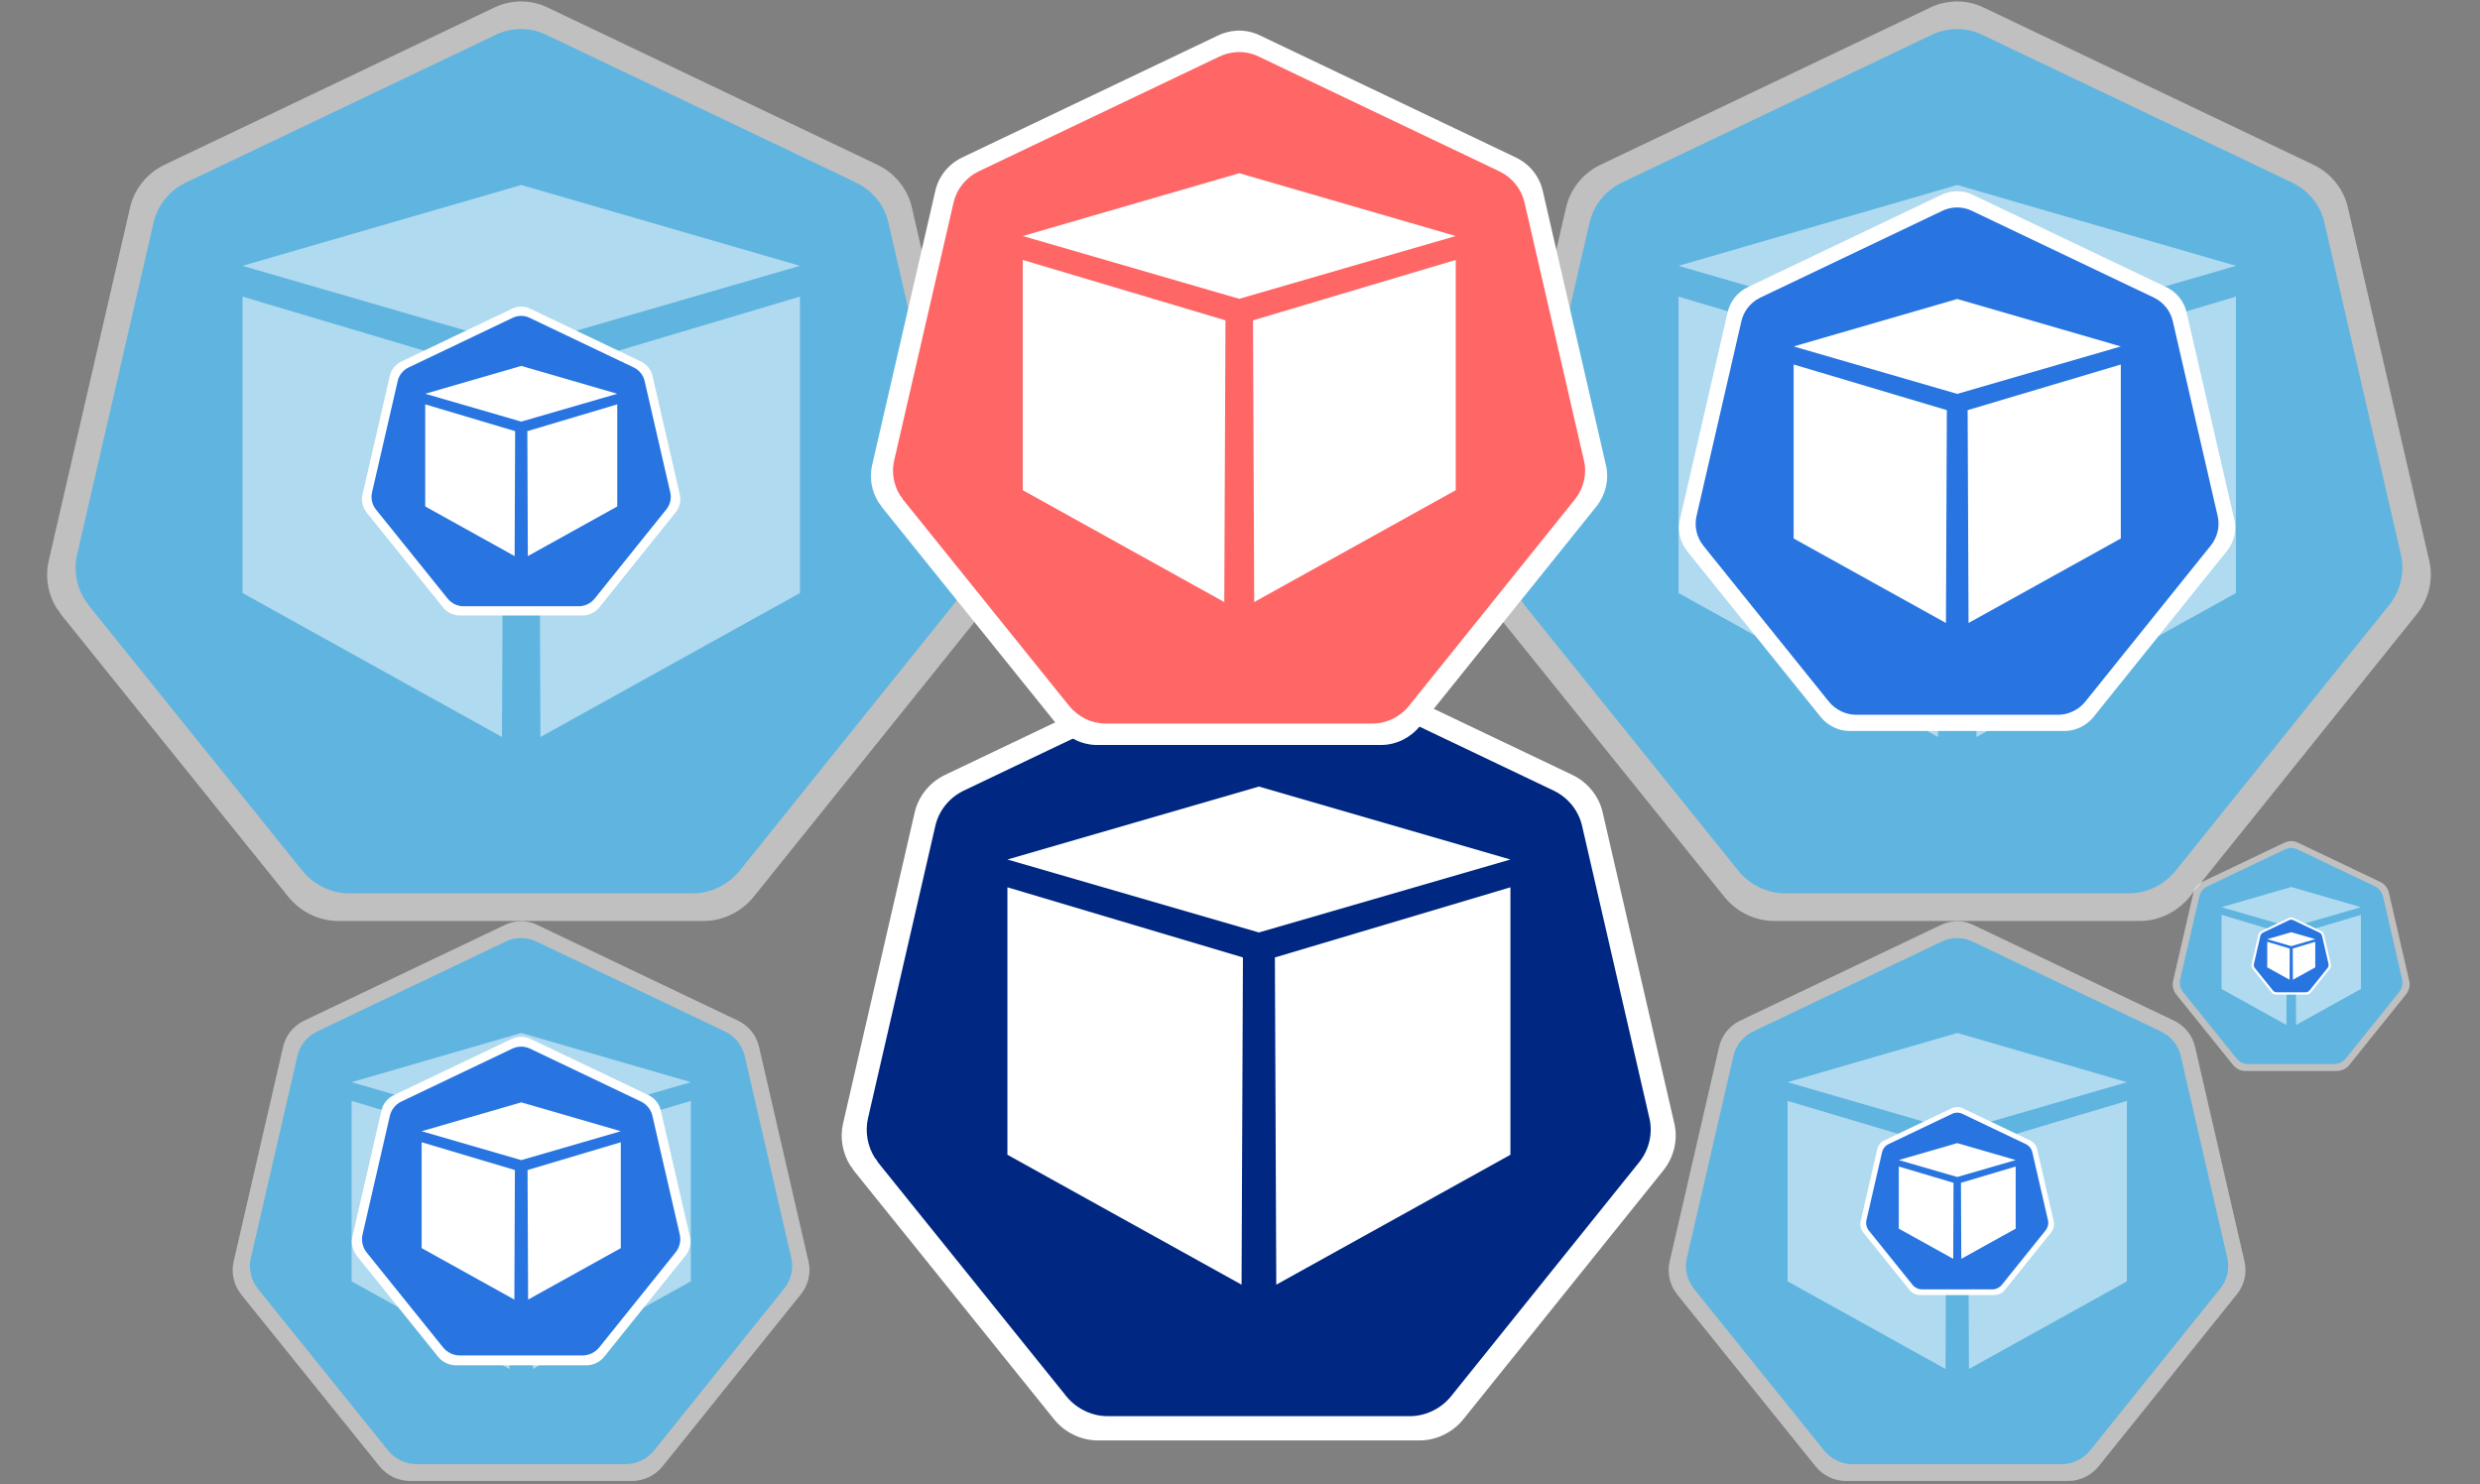 <?xml version="1.0" encoding="UTF-8"?>
<!DOCTYPE svg PUBLIC "-//W3C//DTD SVG 1.1//EN" "http://www.w3.org/Graphics/SVG/1.1/DTD/svg11.dtd">
<svg xmlns="http://www.w3.org/2000/svg" xmlns:xlink="http://www.w3.org/1999/xlink" version="1.1" width="1240px" height="742px" viewBox="-0.5 -0.5 1240 742"><rect x="-0.5" y="-0.5" width="1240" height="742" fill="#808080" stroke="none"/><defs><style type="text/css">@import url(https://fonts.googleapis.com/css?family=Roboto);&#xa;</style></defs><g><path d="M 627.46 315.14 C 623.76 315.37 620.06 316.29 616.82 317.91 L 471.86 387.04 C 464.23 390.74 458.68 397.68 456.83 405.77 L 421 561.36 C 419.38 568.53 420.77 576.16 424.7 582.4 C 425.39 583.1 425.85 583.79 426.32 584.71 L 526.66 709.33 C 531.97 715.8 540.06 719.73 548.39 719.73 L 709.3 719.73 C 717.62 719.73 725.72 715.8 731.03 709.33 L 831.37 584.48 C 836.46 578.01 838.54 569.45 836.69 561.36 L 800.85 405.77 C 799.01 397.68 793.46 390.74 785.83 387.04 L 640.87 317.91 C 636.71 315.83 632.08 314.91 627.46 315.14 Z" fill="#ffffff" stroke="none" pointer-events="all"/><path d="M 627.55 327.27 C 624.07 327.49 620.59 328.36 617.55 329.88 L 481.29 394.86 C 474.12 398.33 468.9 404.85 467.16 412.46 L 433.48 558.72 C 431.95 565.46 433.26 572.63 436.95 578.5 C 437.61 579.15 438.04 579.8 438.47 580.67 L 532.79 697.81 C 537.79 703.89 545.4 707.59 553.22 707.59 L 704.48 707.59 C 712.3 707.59 719.91 703.89 724.91 697.81 L 819.23 580.45 C 824.01 574.37 825.97 566.33 824.23 558.72 L 790.54 412.46 C 788.8 404.85 783.59 398.33 776.42 394.86 L 640.15 329.88 C 636.24 327.92 631.89 327.05 627.55 327.27 Z" fill="#002882" stroke="none" pointer-events="all"/><path d="M 754.71 443.16 L 754.71 576.89 L 637.64 641.85 L 636.95 478.24 Z M 503.21 443.16 L 503.21 576.89 L 620.28 641.85 L 620.97 478.24 Z M 503.21 429.26 L 628.96 392.79 L 754.71 429.26 L 628.96 465.74 Z" fill="#ffffff" stroke="none" pointer-events="all"/><path d="M 976.41 0.26 C 972.21 0.53 968.01 1.58 964.33 3.42 L 799.61 81.96 C 790.94 86.17 784.64 94.05 782.53 103.24 L 741.82 280.05 C 739.98 288.19 741.55 296.86 746.02 303.95 C 746.81 304.74 747.33 305.53 747.86 306.58 L 861.87 448.18 C 867.91 455.53 877.11 460 886.57 460 L 1069.41 460 C 1078.87 460 1088.06 455.53 1094.11 448.18 L 1208.12 306.32 C 1213.9 298.96 1216.26 289.24 1214.16 280.05 L 1173.44 103.24 C 1171.34 94.05 1165.04 86.17 1156.37 81.96 L 991.65 3.42 C 986.92 1.05 981.67 0 976.41 0.26 Z" fill-opacity="0.5" fill="#ffffff" stroke="none" pointer-events="all"/><path d="M 976.51 14.05 C 972.56 14.29 968.61 15.28 965.16 17.01 L 810.32 90.85 C 802.17 94.8 796.25 102.21 794.27 110.85 L 755.99 277.04 C 754.26 284.7 755.75 292.85 759.94 299.51 C 760.69 300.26 761.18 301 761.67 301.98 L 868.85 435.09 C 874.53 442 883.17 446.2 892.06 446.2 L 1063.93 446.2 C 1072.82 446.2 1081.47 442 1087.15 435.09 L 1194.32 301.74 C 1199.75 294.82 1201.98 285.69 1200 277.04 L 1161.72 110.85 C 1159.75 102.21 1153.82 94.8 1145.67 90.85 L 990.84 17.01 C 986.39 14.79 981.45 13.8 976.51 14.05 Z" fill-opacity="0.5" fill="#00aaff" stroke="none" pointer-events="all"/><path d="M 1117.47 147.82 L 1117.47 296.02 L 987.74 368 L 986.97 186.69 Z M 838.77 147.82 L 838.77 296.02 L 968.5 368 L 969.27 186.69 Z M 838.77 132.42 L 978.12 92 L 1117.47 132.42 L 978.12 172.84 Z" fill-opacity="0.5" fill="#ffffff" stroke="none" pointer-events="all"/><path d="M 977.12 95.15 C 974.65 95.31 972.18 95.93 970.02 97 L 873.34 143.11 C 868.25 145.58 864.55 150.2 863.32 155.6 L 839.42 259.37 C 838.34 264.15 839.27 269.24 841.89 273.41 C 842.35 273.87 842.66 274.33 842.97 274.95 L 909.89 358.06 C 913.43 362.38 918.83 365 924.38 365 L 1031.7 365 C 1037.25 365 1042.65 362.38 1046.2 358.06 L 1113.12 274.79 C 1116.51 270.48 1117.9 264.77 1116.67 259.37 L 1092.77 155.6 C 1091.53 150.2 1087.83 145.58 1082.74 143.11 L 986.06 97 C 983.29 95.62 980.2 95 977.12 95.15 Z" fill="#ffffff" stroke="none" pointer-events="all"/><path d="M 977.18 103.24 C 974.86 103.39 972.54 103.97 970.51 104.98 L 879.63 148.32 C 874.85 150.64 871.37 154.99 870.21 160.06 L 847.74 257.61 C 846.73 262.11 847.6 266.89 850.06 270.8 C 850.5 271.24 850.79 271.67 851.08 272.25 L 913.98 350.38 C 917.32 354.44 922.39 356.9 927.61 356.9 L 1028.49 356.9 C 1033.71 356.9 1038.78 354.44 1042.11 350.38 L 1105.02 272.11 C 1108.21 268.05 1109.51 262.69 1108.35 257.61 L 1085.89 160.06 C 1084.73 154.99 1081.25 150.64 1076.47 148.32 L 985.58 104.98 C 982.98 103.68 980.08 103.1 977.18 103.24 Z" fill="#2875e2" stroke="none" pointer-events="all"/><path d="M 1059.91 181.76 L 1059.91 268.75 L 983.77 311 L 983.32 204.58 Z M 896.33 181.76 L 896.33 268.75 L 972.47 311 L 972.92 204.58 Z M 896.33 172.72 L 978.12 149 L 1059.91 172.72 L 978.12 196.45 Z" fill="#ffffff" stroke="none" pointer-events="all"/><path d="M 258.41 0.26 C 254.21 0.53 250.01 1.58 246.33 3.42 L 81.61 81.96 C 72.94 86.17 66.64 94.05 64.53 103.24 L 23.82 280.05 C 21.98 288.19 23.55 296.86 28.02 303.95 C 28.81 304.74 29.33 305.53 29.86 306.58 L 143.87 448.18 C 149.91 455.53 159.11 460 168.57 460 L 351.41 460 C 360.87 460 370.06 455.53 376.11 448.18 L 490.12 306.32 C 495.9 298.96 498.26 289.24 496.16 280.05 L 455.44 103.24 C 453.34 94.05 447.04 86.17 438.37 81.96 L 273.65 3.42 C 268.92 1.05 263.67 0 258.41 0.26 Z" fill-opacity="0.5" fill="#ffffff" stroke="none" pointer-events="all"/><path d="M 258.51 14.05 C 254.56 14.29 250.61 15.28 247.16 17.01 L 92.32 90.85 C 84.17 94.8 78.25 102.21 76.27 110.85 L 37.99 277.04 C 36.26 284.7 37.75 292.85 41.94 299.51 C 42.69 300.26 43.18 301 43.67 301.98 L 150.85 435.09 C 156.53 442 165.17 446.2 174.06 446.2 L 345.93 446.2 C 354.82 446.2 363.47 442 369.15 435.09 L 476.32 301.74 C 481.75 294.82 483.98 285.69 482 277.04 L 443.72 110.85 C 441.75 102.21 435.82 94.8 427.67 90.85 L 272.84 17.01 C 268.39 14.79 263.45 13.8 258.51 14.05 Z" fill-opacity="0.5" fill="#00aaff" stroke="none" pointer-events="all"/><path d="M 399.47 147.82 L 399.47 296.02 L 269.74 368 L 268.97 186.69 Z M 120.77 147.82 L 120.77 296.02 L 250.5 368 L 251.27 186.69 Z M 120.77 132.42 L 260.12 92 L 399.47 132.42 L 260.12 172.84 Z" fill-opacity="0.5" fill="#ffffff" stroke="none" pointer-events="all"/><path d="M 259.55 152.82 C 258.13 152.91 256.72 153.27 255.49 153.88 L 200.15 180.27 C 197.24 181.68 195.12 184.33 194.42 187.42 L 180.74 246.81 C 180.12 249.55 180.65 252.46 182.15 254.84 C 182.41 255.11 182.59 255.37 182.77 255.73 L 221.07 303.29 C 223.1 305.76 226.19 307.26 229.36 307.26 L 290.79 307.26 C 293.96 307.26 297.05 305.76 299.08 303.29 L 337.38 255.64 C 339.33 253.17 340.12 249.9 339.41 246.81 L 325.74 187.42 C 325.03 184.33 322.91 181.68 320 180.27 L 264.66 153.88 C 263.08 153.09 261.31 152.74 259.55 152.82 Z" fill="#ffffff" stroke="none" pointer-events="all"/><path d="M 259.58 157.45 C 258.25 157.54 256.93 157.87 255.76 158.45 L 203.75 183.25 C 201.01 184.58 199.02 187.07 198.36 189.97 L 185.5 245.8 C 184.92 248.37 185.42 251.11 186.83 253.35 C 187.08 253.6 187.24 253.85 187.41 254.18 L 223.41 298.9 C 225.32 301.22 228.22 302.63 231.21 302.63 L 288.95 302.63 C 291.93 302.63 294.84 301.22 296.75 298.9 L 332.75 254.1 C 334.57 251.78 335.32 248.71 334.66 245.8 L 321.8 189.97 C 321.13 187.07 319.14 184.58 316.41 183.25 L 264.39 158.45 C 262.9 157.7 261.24 157.37 259.58 157.45 Z" fill="#2875e2" stroke="none" pointer-events="all"/><path d="M 308.12 201.69 L 308.12 252.74 L 263.43 277.54 L 263.17 215.08 Z M 212.12 201.69 L 212.12 252.74 L 256.81 277.54 L 257.07 215.08 Z M 212.12 196.39 L 260.12 182.46 L 308.12 196.39 L 260.12 210.31 Z" fill="#ffffff" stroke="none" pointer-events="all"/><path d="M 259.08 460.16 C 256.52 460.32 253.96 460.96 251.72 462.08 L 151.46 509.89 C 146.18 512.45 142.35 517.24 141.07 522.84 L 116.28 630.46 C 115.16 635.41 116.12 640.69 118.84 645.01 C 119.32 645.49 119.64 645.97 119.96 646.61 L 189.36 732.79 C 193.04 737.27 198.63 739.99 204.39 739.99 L 315.68 739.99 C 321.44 739.99 327.03 737.27 330.71 732.79 L 400.11 646.45 C 403.63 641.97 405.07 636.05 403.79 630.46 L 379 522.84 C 377.72 517.24 373.88 512.45 368.61 509.89 L 268.35 462.08 C 265.47 460.64 262.27 460 259.08 460.16 Z" fill-opacity="0.5" fill="#ffffff" stroke="none" pointer-events="all"/><path d="M 259.14 468.55 C 256.73 468.7 254.33 469.3 252.22 470.35 L 157.98 515.3 C 153.02 517.7 149.41 522.21 148.21 527.47 L 124.91 628.63 C 123.86 633.29 124.76 638.25 127.32 642.31 C 127.77 642.76 128.07 643.21 128.37 643.81 L 193.6 724.83 C 197.06 729.03 202.32 731.59 207.73 731.59 L 312.35 731.59 C 317.76 731.59 323.02 729.03 326.48 724.83 L 391.71 643.66 C 395.02 639.45 396.37 633.89 395.17 628.63 L 371.87 527.47 C 370.67 522.21 367.06 517.7 362.1 515.3 L 267.86 470.35 C 265.15 469 262.14 468.4 259.14 468.55 Z" fill-opacity="0.5" fill="#00aaff" stroke="none" pointer-events="all"/><path d="M 344.93 549.97 L 344.93 640.18 L 265.97 683.99 L 265.5 573.64 Z M 175.3 549.97 L 175.3 640.18 L 254.26 683.99 L 254.73 573.64 Z M 175.3 540.6 L 260.11 516 L 344.93 540.6 L 260.11 565.2 Z" fill-opacity="0.5" fill="#ffffff" stroke="none" pointer-events="all"/><path d="M 259.51 517.92 C 258.01 518.01 256.5 518.39 255.19 519.05 L 196.34 547.11 C 193.24 548.61 190.99 551.43 190.24 554.71 L 175.69 617.88 C 175.04 620.79 175.6 623.88 177.2 626.42 C 177.48 626.7 177.66 626.98 177.85 627.36 L 218.59 677.94 C 220.74 680.57 224.03 682.17 227.41 682.17 L 292.73 682.17 C 296.11 682.17 299.4 680.57 301.55 677.94 L 342.29 627.26 C 344.35 624.63 345.2 621.16 344.45 617.88 L 329.9 554.71 C 329.15 551.43 326.9 548.61 323.8 547.11 L 264.95 519.05 C 263.26 518.2 261.38 517.83 259.51 517.92 Z" fill="#ffffff" stroke="none" pointer-events="all"/><path d="M 259.54 522.84 C 258.13 522.93 256.72 523.29 255.49 523.9 L 200.17 550.28 C 197.26 551.69 195.14 554.34 194.43 557.43 L 180.76 616.8 C 180.14 619.54 180.67 622.45 182.17 624.83 C 182.44 625.1 182.61 625.36 182.79 625.71 L 221.08 673.27 C 223.11 675.74 226.19 677.24 229.37 677.24 L 290.77 677.24 C 293.95 677.24 297.04 675.74 299.07 673.27 L 337.36 625.63 C 339.3 623.16 340.09 619.89 339.39 616.8 L 325.71 557.43 C 325.01 554.34 322.89 551.69 319.98 550.28 L 264.66 523.9 C 263.07 523.11 261.31 522.76 259.54 522.84 Z" fill="#2875e2" stroke="none" pointer-events="all"/><path d="M 309.9 570.64 L 309.9 623.58 L 263.56 649.3 L 263.28 584.53 Z M 210.33 570.64 L 210.33 623.58 L 256.68 649.3 L 256.95 584.53 Z M 210.33 565.13 L 260.12 550.69 L 309.9 565.13 L 260.12 579.57 Z" fill="#ffffff" stroke="none" pointer-events="all"/><path d="M 977.08 460.16 C 974.52 460.32 971.96 460.96 969.72 462.08 L 869.46 509.89 C 864.19 512.45 860.35 517.25 859.07 522.84 L 834.28 630.46 C 833.16 635.42 834.12 640.7 836.84 645.01 C 837.32 645.49 837.64 645.97 837.96 646.61 L 907.36 732.8 C 911.04 737.28 916.64 740 922.39 740 L 1033.69 740 C 1039.44 740 1045.04 737.28 1048.72 732.8 L 1118.12 646.45 C 1121.64 641.98 1123.08 636.06 1121.8 630.46 L 1097.01 522.84 C 1095.73 517.25 1091.89 512.45 1086.62 509.89 L 986.36 462.08 C 983.48 460.64 980.28 460 977.08 460.16 Z" fill-opacity="0.5" fill="#ffffff" stroke="none" pointer-events="all"/><path d="M 977.14 468.55 C 974.74 468.7 972.33 469.3 970.23 470.35 L 875.98 515.3 C 871.02 517.7 867.41 522.21 866.21 527.47 L 842.91 628.63 C 841.86 633.29 842.76 638.25 845.32 642.31 C 845.77 642.76 846.07 643.22 846.37 643.82 L 911.61 724.84 C 915.06 729.04 920.32 731.6 925.74 731.6 L 1030.35 731.6 C 1035.77 731.6 1041.03 729.04 1044.48 724.84 L 1109.72 643.67 C 1113.03 639.46 1114.38 633.9 1113.18 628.63 L 1089.88 527.47 C 1088.68 522.21 1085.07 517.7 1080.11 515.3 L 985.86 470.35 C 983.16 469 980.15 468.4 977.14 468.55 Z" fill-opacity="0.5" fill="#00aaff" stroke="none" pointer-events="all"/><path d="M 1062.94 549.97 L 1062.94 640.18 L 983.98 684 L 983.51 573.64 Z M 893.3 549.97 L 893.3 640.18 L 972.26 684 L 972.73 573.64 Z M 893.3 540.6 L 978.12 516 L 1062.94 540.6 L 978.12 565.21 Z" fill-opacity="0.5" fill="#ffffff" stroke="none" pointer-events="all"/><path d="M 977.77 553.02 C 976.91 553.08 976.05 553.29 975.3 553.67 L 941.62 569.73 C 939.85 570.59 938.56 572.2 938.13 574.08 L 929.8 610.23 C 929.42 611.9 929.75 613.67 930.66 615.12 C 930.82 615.28 930.93 615.44 931.04 615.66 L 954.35 644.61 C 955.59 646.12 957.47 647.03 959.4 647.03 L 996.79 647.03 C 998.72 647.03 1000.6 646.12 1001.84 644.61 L 1025.15 615.61 C 1026.33 614.1 1026.82 612.11 1026.39 610.23 L 1018.06 574.08 C 1017.63 572.2 1016.34 570.59 1014.57 569.73 L 980.89 553.67 C 979.92 553.18 978.85 552.97 977.77 553.02 Z" fill="#ffffff" stroke="none" pointer-events="all"/><path d="M 977.79 555.84 C 976.98 555.89 976.18 556.09 975.47 556.45 L 943.81 571.55 C 942.14 572.35 940.93 573.87 940.53 575.64 L 932.7 609.62 C 932.35 611.18 932.65 612.85 933.51 614.21 C 933.66 614.37 933.76 614.52 933.86 614.72 L 955.78 641.94 C 956.94 643.35 958.7 644.21 960.52 644.21 L 995.67 644.21 C 997.48 644.21 999.25 643.35 1000.41 641.94 L 1022.33 614.67 C 1023.44 613.25 1023.89 611.39 1023.49 609.62 L 1015.66 575.64 C 1015.26 573.87 1014.05 572.35 1012.38 571.55 L 980.72 556.45 C 979.81 555.99 978.8 555.79 977.79 555.84 Z" fill="#2875e2" stroke="none" pointer-events="all"/><path d="M 1007.34 582.77 L 1007.34 613.84 L 980.14 628.93 L 979.98 590.92 Z M 948.9 582.77 L 948.9 613.84 L 976.1 628.93 L 976.26 590.92 Z M 948.9 579.54 L 978.12 571.07 L 1007.34 579.54 L 978.12 588.01 Z" fill="#ffffff" stroke="none" pointer-events="all"/><path d="M 1144.69 420.07 C 1143.64 420.13 1142.59 420.39 1141.67 420.85 L 1100.49 440.49 C 1098.33 441.54 1096.75 443.51 1096.22 445.81 L 1086.04 490.01 C 1085.58 492.05 1085.98 494.21 1087.09 495.99 C 1087.29 496.19 1087.42 496.38 1087.55 496.64 L 1116.06 532.04 C 1117.57 533.88 1119.87 535 1122.23 535 L 1167.94 535 C 1170.31 535 1172.61 533.88 1174.12 532.04 L 1202.62 496.58 C 1204.06 494.74 1204.66 492.31 1204.13 490.01 L 1193.95 445.81 C 1193.43 443.51 1191.85 441.54 1189.68 440.49 L 1148.5 420.85 C 1147.32 420.26 1146.01 420 1144.69 420.07 Z" fill-opacity="0.5" fill="#ffffff" stroke="none" pointer-events="all"/><path d="M 1144.72 423.51 C 1143.73 423.57 1142.74 423.82 1141.88 424.25 L 1103.17 442.71 C 1101.13 443.7 1099.65 445.55 1099.16 447.71 L 1089.59 489.26 C 1089.16 491.17 1089.53 493.21 1090.58 494.88 C 1090.76 495.06 1090.88 495.25 1091.01 495.5 L 1117.8 528.77 C 1119.22 530.5 1121.38 531.55 1123.6 531.55 L 1166.57 531.55 C 1168.8 531.55 1170.96 530.5 1172.38 528.77 L 1199.17 495.43 C 1200.53 493.71 1201.08 491.42 1200.59 489.26 L 1191.02 447.71 C 1190.53 445.55 1189.05 443.7 1187.01 442.71 L 1148.3 424.25 C 1147.19 423.7 1145.95 423.45 1144.72 423.51 Z" fill-opacity="0.5" fill="#00aaff" stroke="none" pointer-events="all"/><path d="M 1179.96 456.95 L 1179.96 494 L 1147.53 512 L 1147.33 466.67 Z M 1110.28 456.95 L 1110.28 494 L 1142.71 512 L 1142.91 466.67 Z M 1110.28 453.1 L 1145.12 443 L 1179.96 453.1 L 1145.12 463.21 Z" fill-opacity="0.5" fill="#ffffff" stroke="none" pointer-events="all"/><path d="M 1144.98 458.21 C 1144.62 458.23 1144.27 458.32 1143.96 458.47 L 1130.13 465.07 C 1129.4 465.42 1128.87 466.08 1128.69 466.85 L 1125.27 481.7 C 1125.12 482.39 1125.25 483.12 1125.63 483.71 C 1125.69 483.78 1125.74 483.84 1125.78 483.93 L 1135.36 495.82 C 1135.86 496.44 1136.64 496.82 1137.43 496.82 L 1152.79 496.82 C 1153.58 496.82 1154.35 496.44 1154.86 495.82 L 1164.44 483.91 C 1164.92 483.29 1165.12 482.48 1164.94 481.7 L 1161.52 466.85 C 1161.35 466.08 1160.82 465.42 1160.09 465.07 L 1146.26 458.47 C 1145.86 458.27 1145.42 458.18 1144.98 458.21 Z" fill="#ffffff" stroke="none" pointer-events="all"/><path d="M 1144.99 459.36 C 1144.65 459.38 1144.32 459.47 1144.03 459.61 L 1131.03 465.81 C 1130.34 466.15 1129.85 466.77 1129.68 467.49 L 1126.47 481.45 C 1126.32 482.09 1126.44 482.78 1126.8 483.34 C 1126.86 483.4 1126.9 483.46 1126.94 483.55 L 1135.94 494.72 C 1136.42 495.3 1137.15 495.66 1137.89 495.66 L 1152.33 495.66 C 1153.07 495.66 1153.8 495.3 1154.28 494.72 L 1163.28 483.52 C 1163.73 482.94 1163.92 482.18 1163.75 481.45 L 1160.54 467.49 C 1160.37 466.77 1159.88 466.15 1159.19 465.81 L 1146.19 459.61 C 1145.81 459.43 1145.4 459.34 1144.99 459.36 Z" fill="#2875e2" stroke="none" pointer-events="all"/><path d="M 1157.12 470.42 L 1157.12 483.19 L 1145.95 489.38 L 1145.88 473.77 Z M 1133.12 470.42 L 1133.12 483.19 L 1144.29 489.38 L 1144.36 473.77 Z M 1133.12 469.1 L 1145.12 465.62 L 1157.12 469.1 L 1145.12 472.58 Z" fill="#ffffff" stroke="none" pointer-events="all"/><path d="M 617.79 14.84 C 614.53 15.05 611.26 15.86 608.41 17.29 L 480.44 78.32 C 473.71 81.58 468.81 87.7 467.18 94.85 L 435.54 232.2 C 434.11 238.53 435.34 245.26 438.81 250.77 C 439.42 251.38 439.83 252 440.24 252.81 L 528.81 362.82 C 533.5 368.53 540.65 372 547.99 372 L 690.04 372 C 697.39 372 704.53 368.53 709.23 362.82 L 797.8 252.61 C 802.29 246.89 804.13 239.34 802.49 232.2 L 770.86 94.85 C 769.23 87.7 764.33 81.58 757.59 78.32 L 629.63 17.29 C 625.96 15.46 621.88 14.64 617.79 14.84 Z" fill="#ffffff" stroke="none" pointer-events="all"/><path d="M 617.87 25.55 C 614.8 25.74 611.73 26.51 609.05 27.85 L 488.76 85.22 C 482.43 88.29 477.83 94.04 476.29 100.76 L 446.56 229.87 C 445.21 235.81 446.36 242.14 449.63 247.32 C 450.2 247.9 450.59 248.48 450.97 249.24 L 534.23 352.65 C 538.64 358.02 545.36 361.28 552.26 361.28 L 685.79 361.28 C 692.69 361.28 699.41 358.02 703.82 352.65 L 787.08 249.05 C 791.3 243.68 793.03 236.58 791.49 229.87 L 761.76 100.76 C 760.22 94.04 755.62 88.29 749.29 85.22 L 629 27.85 C 625.55 26.13 621.71 25.36 617.87 25.55 Z" fill="#ff6666" stroke="none" pointer-events="all"/><path d="M 727.37 129.47 L 727.37 244.61 L 626.6 300.53 L 626 159.68 Z M 510.87 129.47 L 510.87 244.61 L 611.64 300.53 L 612.24 159.68 Z M 510.87 117.51 L 619.12 86.11 L 727.37 117.51 L 619.12 148.91 Z" fill="#ffffff" stroke="none" pointer-events="all"/></g></svg>